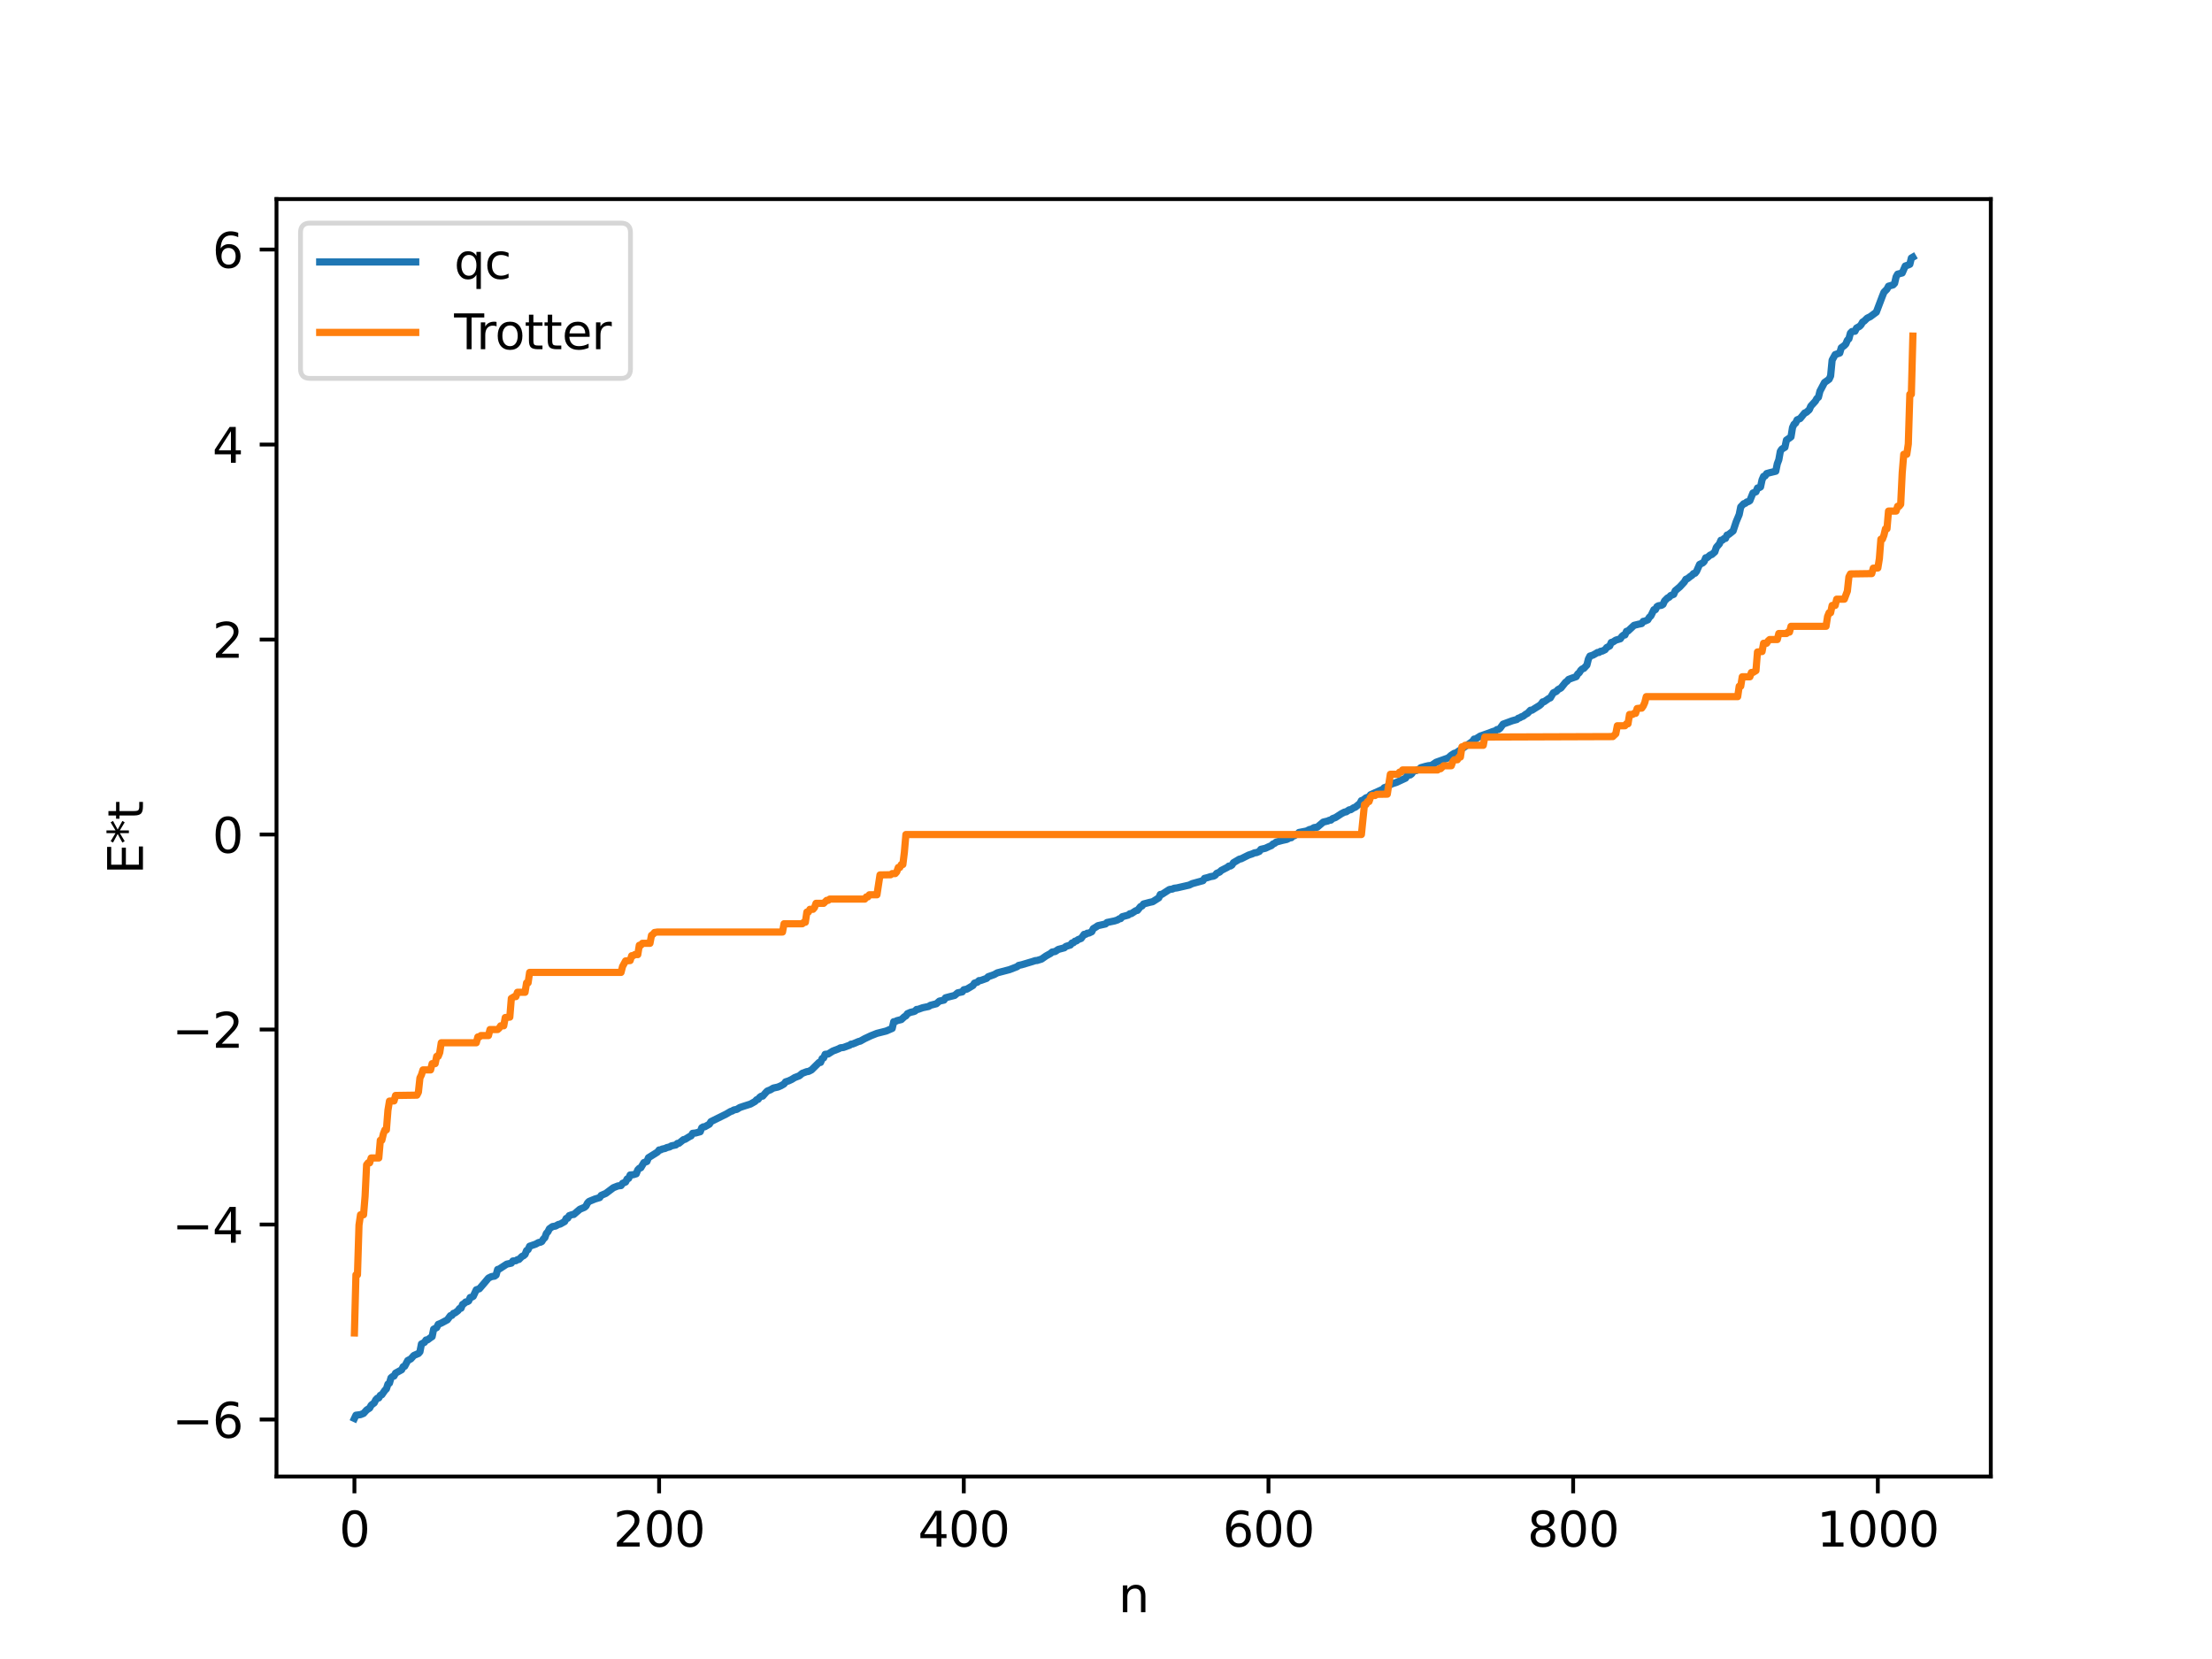 <?xml version="1.0" encoding="utf-8" standalone="no"?>
<!DOCTYPE svg PUBLIC "-//W3C//DTD SVG 1.1//EN"
  "http://www.w3.org/Graphics/SVG/1.1/DTD/svg11.dtd">
<svg xmlns:xlink="http://www.w3.org/1999/xlink" width="460.8pt" height="345.6pt" viewBox="0 0 460.8 345.6" xmlns="http://www.w3.org/2000/svg" version="1.1">
 <defs>
  <style type="text/css">*{stroke-linejoin: round; stroke-linecap: butt}</style>
 </defs>
 <g id="figure_1">
  <g id="patch_1">
   <path d="M 0 345.6 
L 460.8 345.6 
L 460.8 0 
L 0 0 
z
" style="fill: #ffffff"/>
  </g>
  <g id="axes_1">
   <g id="patch_2">
    <path d="M 57.6 307.584 
L 414.72 307.584 
L 414.72 41.472 
L 57.6 41.472 
z
" style="fill: #ffffff"/>
   </g>
   <g id="matplotlib.axis_1">
    <g id="xtick_1">
     <g id="line2d_1">
      <defs>
       <path id="mf8f2064a9c" d="M 0 0 
L 0 3.5 
" style="stroke: #000000; stroke-width: 0.8"/>
      </defs>
      <g>
       <use xlink:href="#mf8f2064a9c" x="73.833" y="307.584" style="stroke: #000000; stroke-width: 0.8"/>
      </g>
     </g>
     <g id="text_1">
      <!-- 0 -->
      <g transform="translate(70.651 322.182) scale(0.1 -0.1)">
       <defs>
        <path id="DejaVuSans-30" d="M 2034 4250 
Q 1547 4250 1301 3770 
Q 1056 3291 1056 2328 
Q 1056 1369 1301 889 
Q 1547 409 2034 409 
Q 2525 409 2770 889 
Q 3016 1369 3016 2328 
Q 3016 3291 2770 3770 
Q 2525 4250 2034 4250 
z
M 2034 4750 
Q 2819 4750 3233 4129 
Q 3647 3509 3647 2328 
Q 3647 1150 3233 529 
Q 2819 -91 2034 -91 
Q 1250 -91 836 529 
Q 422 1150 422 2328 
Q 422 3509 836 4129 
Q 1250 4750 2034 4750 
z
" transform="scale(0.016)"/>
       </defs>
       <use xlink:href="#DejaVuSans-30"/>
      </g>
     </g>
    </g>
    <g id="xtick_2">
     <g id="line2d_2">
      <g>
       <use xlink:href="#mf8f2064a9c" x="137.304" y="307.584" style="stroke: #000000; stroke-width: 0.8"/>
      </g>
     </g>
     <g id="text_2">
      <!-- 200 -->
      <g transform="translate(127.76 322.182) scale(0.1 -0.1)">
       <defs>
        <path id="DejaVuSans-32" d="M 1228 531 
L 3431 531 
L 3431 0 
L 469 0 
L 469 531 
Q 828 903 1448 1529 
Q 2069 2156 2228 2338 
Q 2531 2678 2651 2914 
Q 2772 3150 2772 3378 
Q 2772 3750 2511 3984 
Q 2250 4219 1831 4219 
Q 1534 4219 1204 4116 
Q 875 4013 500 3803 
L 500 4441 
Q 881 4594 1212 4672 
Q 1544 4750 1819 4750 
Q 2544 4750 2975 4387 
Q 3406 4025 3406 3419 
Q 3406 3131 3298 2873 
Q 3191 2616 2906 2266 
Q 2828 2175 2409 1742 
Q 1991 1309 1228 531 
z
" transform="scale(0.016)"/>
       </defs>
       <use xlink:href="#DejaVuSans-32"/>
       <use xlink:href="#DejaVuSans-30" x="63.623"/>
       <use xlink:href="#DejaVuSans-30" x="127.246"/>
      </g>
     </g>
    </g>
    <g id="xtick_3">
     <g id="line2d_3">
      <g>
       <use xlink:href="#mf8f2064a9c" x="200.775" y="307.584" style="stroke: #000000; stroke-width: 0.8"/>
      </g>
     </g>
     <g id="text_3">
      <!-- 400 -->
      <g transform="translate(191.231 322.182) scale(0.1 -0.1)">
       <defs>
        <path id="DejaVuSans-34" d="M 2419 4116 
L 825 1625 
L 2419 1625 
L 2419 4116 
z
M 2253 4666 
L 3047 4666 
L 3047 1625 
L 3713 1625 
L 3713 1100 
L 3047 1100 
L 3047 0 
L 2419 0 
L 2419 1100 
L 313 1100 
L 313 1709 
L 2253 4666 
z
" transform="scale(0.016)"/>
       </defs>
       <use xlink:href="#DejaVuSans-34"/>
       <use xlink:href="#DejaVuSans-30" x="63.623"/>
       <use xlink:href="#DejaVuSans-30" x="127.246"/>
      </g>
     </g>
    </g>
    <g id="xtick_4">
     <g id="line2d_4">
      <g>
       <use xlink:href="#mf8f2064a9c" x="264.246" y="307.584" style="stroke: #000000; stroke-width: 0.8"/>
      </g>
     </g>
     <g id="text_4">
      <!-- 600 -->
      <g transform="translate(254.702 322.182) scale(0.1 -0.1)">
       <defs>
        <path id="DejaVuSans-36" d="M 2113 2584 
Q 1688 2584 1439 2293 
Q 1191 2003 1191 1497 
Q 1191 994 1439 701 
Q 1688 409 2113 409 
Q 2538 409 2786 701 
Q 3034 994 3034 1497 
Q 3034 2003 2786 2293 
Q 2538 2584 2113 2584 
z
M 3366 4563 
L 3366 3988 
Q 3128 4100 2886 4159 
Q 2644 4219 2406 4219 
Q 1781 4219 1451 3797 
Q 1122 3375 1075 2522 
Q 1259 2794 1537 2939 
Q 1816 3084 2150 3084 
Q 2853 3084 3261 2657 
Q 3669 2231 3669 1497 
Q 3669 778 3244 343 
Q 2819 -91 2113 -91 
Q 1303 -91 875 529 
Q 447 1150 447 2328 
Q 447 3434 972 4092 
Q 1497 4750 2381 4750 
Q 2619 4750 2861 4703 
Q 3103 4656 3366 4563 
z
" transform="scale(0.016)"/>
       </defs>
       <use xlink:href="#DejaVuSans-36"/>
       <use xlink:href="#DejaVuSans-30" x="63.623"/>
       <use xlink:href="#DejaVuSans-30" x="127.246"/>
      </g>
     </g>
    </g>
    <g id="xtick_5">
     <g id="line2d_5">
      <g>
       <use xlink:href="#mf8f2064a9c" x="327.717" y="307.584" style="stroke: #000000; stroke-width: 0.8"/>
      </g>
     </g>
     <g id="text_5">
      <!-- 800 -->
      <g transform="translate(318.173 322.182) scale(0.1 -0.1)">
       <defs>
        <path id="DejaVuSans-38" d="M 2034 2216 
Q 1584 2216 1326 1975 
Q 1069 1734 1069 1313 
Q 1069 891 1326 650 
Q 1584 409 2034 409 
Q 2484 409 2743 651 
Q 3003 894 3003 1313 
Q 3003 1734 2745 1975 
Q 2488 2216 2034 2216 
z
M 1403 2484 
Q 997 2584 770 2862 
Q 544 3141 544 3541 
Q 544 4100 942 4425 
Q 1341 4750 2034 4750 
Q 2731 4750 3128 4425 
Q 3525 4100 3525 3541 
Q 3525 3141 3298 2862 
Q 3072 2584 2669 2484 
Q 3125 2378 3379 2068 
Q 3634 1759 3634 1313 
Q 3634 634 3220 271 
Q 2806 -91 2034 -91 
Q 1263 -91 848 271 
Q 434 634 434 1313 
Q 434 1759 690 2068 
Q 947 2378 1403 2484 
z
M 1172 3481 
Q 1172 3119 1398 2916 
Q 1625 2713 2034 2713 
Q 2441 2713 2670 2916 
Q 2900 3119 2900 3481 
Q 2900 3844 2670 4047 
Q 2441 4250 2034 4250 
Q 1625 4250 1398 4047 
Q 1172 3844 1172 3481 
z
" transform="scale(0.016)"/>
       </defs>
       <use xlink:href="#DejaVuSans-38"/>
       <use xlink:href="#DejaVuSans-30" x="63.623"/>
       <use xlink:href="#DejaVuSans-30" x="127.246"/>
      </g>
     </g>
    </g>
    <g id="xtick_6">
     <g id="line2d_6">
      <g>
       <use xlink:href="#mf8f2064a9c" x="391.188" y="307.584" style="stroke: #000000; stroke-width: 0.8"/>
      </g>
     </g>
     <g id="text_6">
      <!-- 1000 -->
      <g transform="translate(378.463 322.182) scale(0.1 -0.1)">
       <defs>
        <path id="DejaVuSans-31" d="M 794 531 
L 1825 531 
L 1825 4091 
L 703 3866 
L 703 4441 
L 1819 4666 
L 2450 4666 
L 2450 531 
L 3481 531 
L 3481 0 
L 794 0 
L 794 531 
z
" transform="scale(0.016)"/>
       </defs>
       <use xlink:href="#DejaVuSans-31"/>
       <use xlink:href="#DejaVuSans-30" x="63.623"/>
       <use xlink:href="#DejaVuSans-30" x="127.246"/>
       <use xlink:href="#DejaVuSans-30" x="190.869"/>
      </g>
     </g>
    </g>
    <g id="text_7">
     <!-- n -->
     <g transform="translate(232.991 335.861) scale(0.1 -0.1)">
      <defs>
       <path id="DejaVuSans-6e" d="M 3513 2113 
L 3513 0 
L 2938 0 
L 2938 2094 
Q 2938 2591 2744 2837 
Q 2550 3084 2163 3084 
Q 1697 3084 1428 2787 
Q 1159 2491 1159 1978 
L 1159 0 
L 581 0 
L 581 3500 
L 1159 3500 
L 1159 2956 
Q 1366 3272 1645 3428 
Q 1925 3584 2291 3584 
Q 2894 3584 3203 3211 
Q 3513 2838 3513 2113 
z
" transform="scale(0.016)"/>
      </defs>
      <use xlink:href="#DejaVuSans-6e"/>
     </g>
    </g>
   </g>
   <g id="matplotlib.axis_2">
    <g id="ytick_1">
     <g id="line2d_7">
      <defs>
       <path id="m4bbd920756" d="M 0 0 
L -3.5 0 
" style="stroke: #000000; stroke-width: 0.8"/>
      </defs>
      <g>
       <use xlink:href="#m4bbd920756" x="57.6" y="295.71" style="stroke: #000000; stroke-width: 0.8"/>
      </g>
     </g>
     <g id="text_8">
      <!-- −6 -->
      <g transform="translate(35.858 299.51) scale(0.1 -0.1)">
       <defs>
        <path id="DejaVuSans-2212" d="M 678 2272 
L 4684 2272 
L 4684 1741 
L 678 1741 
L 678 2272 
z
" transform="scale(0.016)"/>
       </defs>
       <use xlink:href="#DejaVuSans-2212"/>
       <use xlink:href="#DejaVuSans-36" x="83.789"/>
      </g>
     </g>
    </g>
    <g id="ytick_2">
     <g id="line2d_8">
      <g>
       <use xlink:href="#m4bbd920756" x="57.6" y="255.09" style="stroke: #000000; stroke-width: 0.8"/>
      </g>
     </g>
     <g id="text_9">
      <!-- −4 -->
      <g transform="translate(35.858 258.889) scale(0.1 -0.1)">
       <use xlink:href="#DejaVuSans-2212"/>
       <use xlink:href="#DejaVuSans-34" x="83.789"/>
      </g>
     </g>
    </g>
    <g id="ytick_3">
     <g id="line2d_9">
      <g>
       <use xlink:href="#m4bbd920756" x="57.6" y="214.469" style="stroke: #000000; stroke-width: 0.8"/>
      </g>
     </g>
     <g id="text_10">
      <!-- −2 -->
      <g transform="translate(35.858 218.269) scale(0.1 -0.1)">
       <use xlink:href="#DejaVuSans-2212"/>
       <use xlink:href="#DejaVuSans-32" x="83.789"/>
      </g>
     </g>
    </g>
    <g id="ytick_4">
     <g id="line2d_10">
      <g>
       <use xlink:href="#m4bbd920756" x="57.6" y="173.849" style="stroke: #000000; stroke-width: 0.8"/>
      </g>
     </g>
     <g id="text_11">
      <!-- 0 -->
      <g transform="translate(44.237 177.648) scale(0.1 -0.1)">
       <use xlink:href="#DejaVuSans-30"/>
      </g>
     </g>
    </g>
    <g id="ytick_5">
     <g id="line2d_11">
      <g>
       <use xlink:href="#m4bbd920756" x="57.6" y="133.228" style="stroke: #000000; stroke-width: 0.8"/>
      </g>
     </g>
     <g id="text_12">
      <!-- 2 -->
      <g transform="translate(44.237 137.028) scale(0.1 -0.1)">
       <use xlink:href="#DejaVuSans-32"/>
      </g>
     </g>
    </g>
    <g id="ytick_6">
     <g id="line2d_12">
      <g>
       <use xlink:href="#m4bbd920756" x="57.6" y="92.608" style="stroke: #000000; stroke-width: 0.8"/>
      </g>
     </g>
     <g id="text_13">
      <!-- 4 -->
      <g transform="translate(44.237 96.407) scale(0.1 -0.1)">
       <use xlink:href="#DejaVuSans-34"/>
      </g>
     </g>
    </g>
    <g id="ytick_7">
     <g id="line2d_13">
      <g>
       <use xlink:href="#m4bbd920756" x="57.6" y="51.988" style="stroke: #000000; stroke-width: 0.8"/>
      </g>
     </g>
     <g id="text_14">
      <!-- 6 -->
      <g transform="translate(44.237 55.787) scale(0.1 -0.1)">
       <use xlink:href="#DejaVuSans-36"/>
      </g>
     </g>
    </g>
    <g id="text_15">
     <!-- E*t -->
     <g transform="translate(29.778 182.148) rotate(-90) scale(0.1 -0.1)">
      <defs>
       <path id="DejaVuSans-45" d="M 628 4666 
L 3578 4666 
L 3578 4134 
L 1259 4134 
L 1259 2753 
L 3481 2753 
L 3481 2222 
L 1259 2222 
L 1259 531 
L 3634 531 
L 3634 0 
L 628 0 
L 628 4666 
z
" transform="scale(0.016)"/>
       <path id="DejaVuSans-2a" d="M 3009 3897 
L 1888 3291 
L 3009 2681 
L 2828 2375 
L 1778 3009 
L 1778 1831 
L 1422 1831 
L 1422 3009 
L 372 2375 
L 191 2681 
L 1313 3291 
L 191 3897 
L 372 4206 
L 1422 3572 
L 1422 4750 
L 1778 4750 
L 1778 3572 
L 2828 4206 
L 3009 3897 
z
" transform="scale(0.016)"/>
       <path id="DejaVuSans-74" d="M 1172 4494 
L 1172 3500 
L 2356 3500 
L 2356 3053 
L 1172 3053 
L 1172 1153 
Q 1172 725 1289 603 
Q 1406 481 1766 481 
L 2356 481 
L 2356 0 
L 1766 0 
Q 1100 0 847 248 
Q 594 497 594 1153 
L 594 3053 
L 172 3053 
L 172 3500 
L 594 3500 
L 594 4494 
L 1172 4494 
z
" transform="scale(0.016)"/>
      </defs>
      <use xlink:href="#DejaVuSans-45"/>
      <use xlink:href="#DejaVuSans-2a" x="63.184"/>
      <use xlink:href="#DejaVuSans-74" x="113.184"/>
     </g>
    </g>
   </g>
   <g id="line2d_14">
    <path d="M 73.833 295.488 
L 74.15 294.814 
L 75.102 294.692 
L 75.737 294.439 
L 76.372 293.732 
L 77.006 293.322 
L 77.324 292.724 
L 77.958 292.245 
L 78.276 291.61 
L 78.593 291.28 
L 78.91 291.223 
L 79.228 290.666 
L 79.545 290.549 
L 80.18 289.638 
L 80.497 289.324 
L 80.815 288.338 
L 81.132 288.135 
L 81.449 287.031 
L 81.767 286.761 
L 82.084 286.657 
L 82.401 286.046 
L 83.671 285.345 
L 83.988 284.709 
L 84.305 284.619 
L 84.94 283.423 
L 85.575 283.091 
L 86.21 282.374 
L 87.162 281.962 
L 87.479 281.598 
L 87.796 279.967 
L 88.431 279.633 
L 88.748 279.145 
L 89.066 279.119 
L 89.7 278.646 
L 90.018 278.445 
L 90.335 276.891 
L 90.97 276.565 
L 91.287 275.89 
L 91.922 275.626 
L 93.191 274.944 
L 93.826 274.077 
L 94.143 274.023 
L 94.461 273.595 
L 94.778 273.512 
L 95.413 273.029 
L 95.73 272.584 
L 96.048 272.526 
L 96.365 271.731 
L 96.682 271.559 
L 97 271.232 
L 97.317 271.198 
L 97.634 271.011 
L 97.952 270.288 
L 98.269 270.229 
L 98.586 270.044 
L 99.221 268.686 
L 99.856 268.477 
L 100.808 267.377 
L 101.76 266.245 
L 102.395 265.938 
L 103.029 265.84 
L 103.347 265.606 
L 103.664 264.456 
L 103.981 264.372 
L 105.568 263.34 
L 106.52 263.139 
L 106.838 262.688 
L 107.472 262.627 
L 107.79 262.404 
L 108.107 262.368 
L 108.742 261.726 
L 109.059 261.599 
L 109.377 261.314 
L 109.694 260.514 
L 110.011 260.318 
L 110.329 259.611 
L 111.598 259.174 
L 112.233 258.819 
L 112.55 258.798 
L 112.867 258.634 
L 113.185 258.124 
L 113.502 257.828 
L 113.82 256.939 
L 114.137 256.607 
L 114.454 255.975 
L 115.089 255.518 
L 115.724 255.411 
L 116.358 255.062 
L 116.676 255.011 
L 117.628 254.472 
L 117.945 253.827 
L 118.262 253.777 
L 118.58 253.239 
L 119.215 253.015 
L 119.532 252.992 
L 120.167 252.444 
L 120.801 251.907 
L 121.753 251.512 
L 122.071 251.241 
L 122.388 250.618 
L 122.705 250.283 
L 123.975 249.764 
L 124.927 249.479 
L 125.244 249.021 
L 126.196 248.613 
L 127.783 247.42 
L 128.735 247.047 
L 129.37 246.977 
L 129.687 246.513 
L 130.322 246.237 
L 130.639 245.603 
L 130.957 245.48 
L 131.274 244.769 
L 131.909 244.713 
L 132.543 244.523 
L 132.861 243.702 
L 133.178 243.379 
L 133.496 243.267 
L 134.13 242.189 
L 134.765 241.958 
L 135.082 241.178 
L 136.986 239.983 
L 137.304 239.559 
L 137.621 239.546 
L 137.939 239.374 
L 138.573 239.236 
L 138.891 239.07 
L 139.525 238.916 
L 139.843 238.71 
L 140.795 238.509 
L 141.112 238.193 
L 141.429 238.171 
L 142.381 237.408 
L 142.699 237.349 
L 143.651 236.763 
L 143.968 236.622 
L 144.286 236.093 
L 144.92 236.021 
L 145.872 235.761 
L 146.19 234.929 
L 146.507 234.745 
L 146.824 234.724 
L 147.777 234.184 
L 148.094 233.657 
L 151.267 232.087 
L 152.22 231.527 
L 152.537 231.451 
L 152.854 231.228 
L 153.489 231.104 
L 154.124 230.716 
L 154.758 230.499 
L 156.345 229.991 
L 157.297 229.451 
L 157.615 229.095 
L 157.932 229.012 
L 158.249 228.591 
L 158.567 228.364 
L 158.884 228.341 
L 159.519 227.614 
L 159.836 227.288 
L 160.471 227.036 
L 161.105 226.663 
L 162.058 226.452 
L 162.692 226.177 
L 163.327 225.812 
L 163.644 225.376 
L 164.279 225.169 
L 164.914 224.875 
L 165.548 224.48 
L 166.5 224.115 
L 167.135 223.588 
L 168.087 223.234 
L 168.405 223.208 
L 169.039 222.893 
L 170.626 221.323 
L 170.943 221.318 
L 171.261 220.521 
L 171.578 220.387 
L 171.896 219.637 
L 172.53 219.561 
L 173.482 218.958 
L 174.752 218.467 
L 175.069 218.279 
L 175.704 218.209 
L 176.656 217.853 
L 176.973 217.757 
L 177.291 217.519 
L 177.608 217.493 
L 178.877 216.96 
L 179.195 216.895 
L 180.147 216.365 
L 181.416 215.768 
L 182.686 215.265 
L 184.59 214.786 
L 185.859 214.24 
L 186.177 212.839 
L 186.494 212.826 
L 186.811 212.632 
L 187.763 212.392 
L 188.398 211.805 
L 188.715 211.628 
L 189.033 211.171 
L 189.667 210.89 
L 190.302 210.744 
L 190.62 210.626 
L 190.937 210.285 
L 191.254 210.27 
L 192.206 209.929 
L 192.841 209.795 
L 193.476 209.664 
L 193.793 209.43 
L 195.062 209.099 
L 195.697 208.547 
L 196.649 208.338 
L 196.967 207.859 
L 197.919 207.603 
L 198.871 207.365 
L 199.505 206.827 
L 200.458 206.627 
L 200.775 206.182 
L 201.41 206.057 
L 202.679 205.301 
L 202.996 204.804 
L 203.631 204.595 
L 203.948 204.274 
L 204.266 204.27 
L 205.535 203.812 
L 205.853 203.473 
L 207.122 203.018 
L 207.757 202.661 
L 210.296 201.995 
L 211.882 201.381 
L 212.2 201.115 
L 212.834 200.977 
L 215.056 200.315 
L 215.691 200.108 
L 216.008 200.096 
L 216.643 199.899 
L 216.96 199.805 
L 217.912 199.14 
L 218.864 198.61 
L 219.181 198.326 
L 219.816 198.218 
L 220.451 197.784 
L 221.72 197.447 
L 222.038 197.156 
L 222.99 196.86 
L 223.307 196.447 
L 223.624 196.379 
L 223.942 196.062 
L 224.259 196.006 
L 224.577 195.74 
L 225.211 195.5 
L 225.846 194.641 
L 226.163 194.633 
L 226.481 194.402 
L 226.798 194.396 
L 227.433 194.094 
L 227.75 193.452 
L 228.385 193.071 
L 228.702 192.839 
L 230.289 192.483 
L 230.606 192.173 
L 232.193 191.843 
L 232.828 191.635 
L 233.145 191.413 
L 233.462 191.36 
L 233.78 190.972 
L 235.049 190.623 
L 235.367 190.349 
L 235.684 190.319 
L 236.636 189.701 
L 236.953 189.65 
L 237.588 188.865 
L 237.905 188.734 
L 238.223 188.314 
L 239.492 187.979 
L 240.127 187.843 
L 241.396 187.039 
L 241.714 186.332 
L 242.031 186.318 
L 243.618 185.295 
L 244.253 185.205 
L 244.57 185.042 
L 245.205 184.961 
L 247.743 184.377 
L 248.378 184.069 
L 250.6 183.459 
L 250.917 182.979 
L 251.552 182.823 
L 252.186 182.617 
L 252.821 182.508 
L 253.139 182.341 
L 253.456 181.937 
L 254.091 181.662 
L 254.408 181.333 
L 255.677 180.685 
L 255.995 180.416 
L 256.312 180.406 
L 256.629 180.211 
L 256.947 179.716 
L 258.216 178.965 
L 258.534 178.913 
L 260.12 178.119 
L 260.755 177.915 
L 261.39 177.642 
L 261.707 177.626 
L 262.342 177.367 
L 262.659 176.928 
L 263.611 176.707 
L 264.246 176.409 
L 264.881 176.14 
L 265.198 175.809 
L 265.515 175.696 
L 265.833 175.427 
L 267.102 175.08 
L 268.054 174.87 
L 268.689 174.542 
L 269.006 174.511 
L 269.324 174.147 
L 269.641 174.103 
L 269.958 173.856 
L 270.276 173.785 
L 270.593 173.421 
L 272.18 173.115 
L 272.815 172.793 
L 273.132 172.755 
L 273.767 172.395 
L 274.401 172.32 
L 275.671 171.25 
L 276.623 171.025 
L 276.94 170.862 
L 277.258 170.845 
L 277.575 170.541 
L 278.21 170.307 
L 279.479 169.484 
L 280.114 169.162 
L 280.431 169.121 
L 281.066 168.703 
L 281.383 168.675 
L 282.018 168.259 
L 282.335 168.158 
L 283.287 167.372 
L 283.605 166.782 
L 283.922 166.696 
L 284.557 166.209 
L 285.191 165.993 
L 285.509 165.562 
L 288.048 164.429 
L 288.365 164.085 
L 288.682 164.004 
L 289.952 163.295 
L 290.904 162.989 
L 292.808 162.103 
L 293.125 161.619 
L 293.443 161.465 
L 293.76 161.44 
L 294.077 161.203 
L 294.395 160.721 
L 294.712 160.562 
L 295.029 160.53 
L 295.347 160.324 
L 295.664 160.272 
L 295.981 159.921 
L 296.934 159.654 
L 297.568 159.507 
L 298.203 159.45 
L 299.155 158.798 
L 301.694 157.889 
L 302.329 157.32 
L 302.963 156.909 
L 303.281 156.866 
L 306.772 154.43 
L 307.089 153.964 
L 307.406 153.942 
L 308.358 153.34 
L 310.262 152.672 
L 310.897 152.421 
L 311.532 152.223 
L 311.849 151.98 
L 312.167 151.953 
L 312.484 151.719 
L 313.119 150.853 
L 315.023 150.15 
L 315.658 149.974 
L 315.975 149.894 
L 316.292 149.616 
L 316.61 149.537 
L 316.927 149.318 
L 317.244 149.236 
L 317.879 148.762 
L 318.196 148.611 
L 318.831 147.95 
L 319.148 147.944 
L 319.783 147.536 
L 320.735 146.95 
L 321.053 146.665 
L 321.37 146.211 
L 321.687 146.172 
L 322.639 145.504 
L 322.957 145.385 
L 323.591 144.322 
L 324.226 144.035 
L 324.543 143.662 
L 325.178 143.319 
L 326.13 142.129 
L 326.448 141.909 
L 326.765 141.538 
L 327.4 141.294 
L 328.352 140.963 
L 328.669 140.403 
L 328.986 140.144 
L 329.304 139.637 
L 329.621 139.344 
L 329.939 139.238 
L 330.573 138.559 
L 330.891 137.297 
L 331.208 136.671 
L 331.843 136.471 
L 332.477 136.118 
L 332.795 135.918 
L 333.112 135.915 
L 333.429 135.678 
L 333.747 135.647 
L 334.381 135.334 
L 334.699 134.898 
L 335.334 134.565 
L 335.651 133.834 
L 335.968 133.765 
L 336.603 133.35 
L 337.555 133.066 
L 337.872 132.579 
L 338.19 132.316 
L 338.507 132.276 
L 338.824 131.513 
L 339.142 131.449 
L 340.411 130.264 
L 341.363 130.029 
L 341.998 129.9 
L 342.315 129.441 
L 342.633 129.395 
L 343.267 129.126 
L 343.585 128.59 
L 343.902 128.313 
L 344.537 127.01 
L 344.854 127.002 
L 345.172 126.376 
L 345.489 126.188 
L 346.124 126.098 
L 346.441 125.896 
L 346.758 125.188 
L 347.393 124.553 
L 347.71 124.42 
L 348.028 124.065 
L 348.662 123.814 
L 348.98 123.063 
L 349.932 122.261 
L 350.884 121.226 
L 351.201 120.673 
L 351.519 120.558 
L 352.153 120.054 
L 352.471 119.85 
L 352.788 119.486 
L 353.105 119.421 
L 353.423 119.016 
L 354.058 117.574 
L 354.692 117.277 
L 355.01 116.965 
L 355.327 116.198 
L 355.644 116.16 
L 356.279 115.613 
L 356.596 115.524 
L 357.231 114.967 
L 357.548 114.021 
L 358.183 113.293 
L 358.5 112.544 
L 358.818 112.527 
L 359.135 112.199 
L 359.453 112.164 
L 359.77 111.463 
L 360.087 111.362 
L 361.039 110.606 
L 361.674 108.697 
L 362.309 107.178 
L 362.626 105.599 
L 363.261 104.924 
L 363.578 104.852 
L 363.896 104.567 
L 364.213 104.501 
L 364.53 104.293 
L 365.165 102.703 
L 365.8 102.448 
L 366.117 101.659 
L 366.434 101.621 
L 366.752 101.437 
L 367.069 99.962 
L 367.386 99.236 
L 367.704 99.148 
L 368.021 98.654 
L 368.656 98.474 
L 369.925 98.165 
L 370.243 96.61 
L 370.56 95.777 
L 370.877 94.012 
L 371.195 93.549 
L 371.829 93.178 
L 372.147 91.677 
L 372.781 91.243 
L 373.099 91.002 
L 373.416 89.053 
L 373.734 88.379 
L 374.051 88.141 
L 374.368 87.462 
L 375.003 87.187 
L 375.955 86.023 
L 376.272 85.912 
L 376.907 85.348 
L 377.224 84.606 
L 378.177 83.566 
L 378.494 83.003 
L 378.811 82.754 
L 379.129 81.486 
L 380.081 79.68 
L 381.033 79.004 
L 381.35 78.329 
L 381.667 75.023 
L 382.302 73.869 
L 383.254 73.539 
L 383.572 72.443 
L 384.206 71.984 
L 384.524 71.652 
L 384.841 70.872 
L 385.158 70.58 
L 385.476 69.397 
L 385.793 69.066 
L 386.428 69.003 
L 386.745 68.333 
L 387.38 67.983 
L 387.697 67.651 
L 388.015 67.085 
L 388.332 66.899 
L 388.967 66.279 
L 389.601 65.97 
L 390.871 65.029 
L 392.14 61.68 
L 392.458 60.881 
L 393.092 60.233 
L 393.41 59.62 
L 394.362 59.348 
L 394.679 59.016 
L 394.996 57.67 
L 395.314 57.108 
L 396.266 56.865 
L 396.9 55.413 
L 397.535 55.192 
L 397.853 55.053 
L 398.17 53.752 
L 398.487 53.568 
L 398.487 53.568 
" clip-path="url(#pd289a9f20d)" style="fill: none; stroke: #1f77b4; stroke-width: 1.5; stroke-linecap: square"/>
   </g>
   <g id="line2d_15">
    <path d="M 73.833 277.683 
L 74.15 265.567 
L 74.467 265.567 
L 74.785 255.21 
L 75.102 253.059 
L 75.737 253.059 
L 76.054 249.183 
L 76.372 242.642 
L 76.689 242.24 
L 77.006 242.24 
L 77.324 241.228 
L 78.91 241.228 
L 79.228 237.537 
L 79.545 237.537 
L 79.862 236.201 
L 80.18 235.376 
L 80.497 235.376 
L 80.815 231.295 
L 81.132 229.374 
L 82.084 229.341 
L 82.401 228.204 
L 86.844 228.139 
L 87.162 227.517 
L 87.479 224.56 
L 87.796 223.906 
L 88.114 222.882 
L 89.7 222.882 
L 90.018 221.574 
L 90.653 221.574 
L 90.97 220.055 
L 91.287 220.055 
L 91.605 219.263 
L 91.922 217.227 
L 99.221 217.227 
L 99.539 216.014 
L 99.856 216.014 
L 100.173 215.727 
L 101.76 215.727 
L 102.077 214.469 
L 103.664 214.469 
L 103.981 214.186 
L 104.299 213.696 
L 104.934 213.696 
L 105.251 211.971 
L 106.203 211.884 
L 106.52 207.992 
L 107.155 207.608 
L 107.472 207.608 
L 107.79 206.712 
L 109.377 206.712 
L 109.694 204.745 
L 110.011 204.745 
L 110.329 202.572 
L 129.37 202.572 
L 129.687 201.337 
L 130.322 200.176 
L 131.274 200.102 
L 131.591 199.092 
L 131.909 199.092 
L 132.226 198.861 
L 132.861 198.861 
L 133.178 196.917 
L 133.496 196.917 
L 133.813 196.51 
L 135.4 196.51 
L 135.717 194.852 
L 136.034 194.628 
L 136.352 194.254 
L 136.986 194.159 
L 163.01 194.159 
L 163.327 192.438 
L 167.135 192.438 
L 167.453 192.124 
L 167.77 192.124 
L 168.087 189.994 
L 168.405 189.994 
L 168.722 189.425 
L 169.357 189.425 
L 169.674 189.059 
L 169.991 188.18 
L 171.578 188.18 
L 172.213 187.56 
L 172.53 187.56 
L 172.848 187.298 
L 180.147 187.298 
L 180.464 186.845 
L 180.781 186.845 
L 181.099 186.401 
L 182.686 186.401 
L 183.32 182.262 
L 185.542 182.225 
L 185.859 181.984 
L 186.494 181.984 
L 186.811 181.621 
L 187.129 180.711 
L 187.446 180.711 
L 187.763 180.094 
L 188.081 180.094 
L 188.398 177.52 
L 188.715 173.849 
L 283.605 173.849 
L 284.239 167.604 
L 284.557 167.604 
L 284.874 166.987 
L 285.191 166.987 
L 285.509 166.077 
L 285.826 165.714 
L 286.461 165.714 
L 286.778 165.473 
L 289 165.436 
L 289.634 161.297 
L 291.221 161.297 
L 291.539 160.853 
L 291.856 160.853 
L 292.173 160.4 
L 299.472 160.4 
L 299.79 160.138 
L 300.107 160.138 
L 300.742 159.518 
L 302.329 159.518 
L 302.646 158.639 
L 302.963 158.273 
L 303.598 158.273 
L 303.915 157.704 
L 304.233 157.704 
L 304.55 155.574 
L 304.867 155.574 
L 305.185 155.26 
L 308.993 155.26 
L 309.31 153.539 
L 335.968 153.444 
L 336.603 152.846 
L 336.92 151.188 
L 338.507 151.188 
L 338.824 150.781 
L 339.142 150.781 
L 339.459 148.837 
L 340.094 148.837 
L 340.411 148.606 
L 340.729 148.606 
L 341.046 147.596 
L 341.681 147.522 
L 341.998 147.522 
L 342.315 147.072 
L 342.633 146.361 
L 342.95 145.126 
L 361.991 145.126 
L 362.309 142.953 
L 362.626 142.953 
L 362.943 140.986 
L 364.53 140.986 
L 364.848 140.09 
L 365.165 140.09 
L 365.8 139.706 
L 366.117 135.814 
L 367.069 135.727 
L 367.386 134.002 
L 368.021 134.002 
L 368.339 133.512 
L 368.656 133.228 
L 370.243 133.228 
L 370.56 131.971 
L 372.147 131.971 
L 372.464 131.684 
L 372.781 131.684 
L 373.099 130.471 
L 380.398 130.471 
L 380.715 128.435 
L 381.033 127.643 
L 381.35 127.643 
L 381.667 126.124 
L 382.302 126.124 
L 382.62 124.816 
L 384.206 124.816 
L 384.841 123.138 
L 385.158 120.181 
L 385.476 119.559 
L 389.919 119.494 
L 390.236 118.357 
L 391.188 118.324 
L 391.505 116.403 
L 391.823 112.322 
L 392.14 112.322 
L 392.458 111.497 
L 392.775 110.161 
L 393.092 110.161 
L 393.41 106.47 
L 394.996 106.47 
L 395.314 105.458 
L 395.631 105.458 
L 395.948 105.056 
L 396.266 98.515 
L 396.583 94.639 
L 397.218 94.639 
L 397.535 92.488 
L 397.853 82.131 
L 398.17 82.131 
L 398.487 70.015 
L 398.487 70.015 
" clip-path="url(#pd289a9f20d)" style="fill: none; stroke: #ff7f0e; stroke-width: 1.5; stroke-linecap: square"/>
   </g>
   <g id="patch_3">
    <path d="M 57.6 307.584 
L 57.6 41.472 
" style="fill: none; stroke: #000000; stroke-width: 0.8; stroke-linejoin: miter; stroke-linecap: square"/>
   </g>
   <g id="patch_4">
    <path d="M 414.72 307.584 
L 414.72 41.472 
" style="fill: none; stroke: #000000; stroke-width: 0.8; stroke-linejoin: miter; stroke-linecap: square"/>
   </g>
   <g id="patch_5">
    <path d="M 57.6 307.584 
L 414.72 307.584 
" style="fill: none; stroke: #000000; stroke-width: 0.8; stroke-linejoin: miter; stroke-linecap: square"/>
   </g>
   <g id="patch_6">
    <path d="M 57.6 41.472 
L 414.72 41.472 
" style="fill: none; stroke: #000000; stroke-width: 0.8; stroke-linejoin: miter; stroke-linecap: square"/>
   </g>
   <g id="legend_1">
    <g id="patch_7">
     <path d="M 64.6 78.828 
L 129.342 78.828 
Q 131.342 78.828 131.342 76.828 
L 131.342 48.472 
Q 131.342 46.472 129.342 46.472 
L 64.6 46.472 
Q 62.6 46.472 62.6 48.472 
L 62.6 76.828 
Q 62.6 78.828 64.6 78.828 
z
" style="fill: #ffffff; opacity: 0.8; stroke: #cccccc; stroke-linejoin: miter"/>
    </g>
    <g id="line2d_16">
     <path d="M 66.6 54.57 
L 76.6 54.57 
L 86.6 54.57 
" style="fill: none; stroke: #1f77b4; stroke-width: 1.5; stroke-linecap: square"/>
    </g>
    <g id="text_16">
     <!-- qc -->
     <g transform="translate(94.6 58.07) scale(0.1 -0.1)">
      <defs>
       <path id="DejaVuSans-71" d="M 947 1747 
Q 947 1113 1208 752 
Q 1469 391 1925 391 
Q 2381 391 2643 752 
Q 2906 1113 2906 1747 
Q 2906 2381 2643 2742 
Q 2381 3103 1925 3103 
Q 1469 3103 1208 2742 
Q 947 2381 947 1747 
z
M 2906 525 
Q 2725 213 2448 61 
Q 2172 -91 1784 -91 
Q 1150 -91 751 415 
Q 353 922 353 1747 
Q 353 2572 751 3078 
Q 1150 3584 1784 3584 
Q 2172 3584 2448 3432 
Q 2725 3281 2906 2969 
L 2906 3500 
L 3481 3500 
L 3481 -1331 
L 2906 -1331 
L 2906 525 
z
" transform="scale(0.016)"/>
       <path id="DejaVuSans-63" d="M 3122 3366 
L 3122 2828 
Q 2878 2963 2633 3030 
Q 2388 3097 2138 3097 
Q 1578 3097 1268 2742 
Q 959 2388 959 1747 
Q 959 1106 1268 751 
Q 1578 397 2138 397 
Q 2388 397 2633 464 
Q 2878 531 3122 666 
L 3122 134 
Q 2881 22 2623 -34 
Q 2366 -91 2075 -91 
Q 1284 -91 818 406 
Q 353 903 353 1747 
Q 353 2603 823 3093 
Q 1294 3584 2113 3584 
Q 2378 3584 2631 3529 
Q 2884 3475 3122 3366 
z
" transform="scale(0.016)"/>
      </defs>
      <use xlink:href="#DejaVuSans-71"/>
      <use xlink:href="#DejaVuSans-63" x="63.477"/>
     </g>
    </g>
    <g id="line2d_17">
     <path d="M 66.6 69.249 
L 76.6 69.249 
L 86.6 69.249 
" style="fill: none; stroke: #ff7f0e; stroke-width: 1.5; stroke-linecap: square"/>
    </g>
    <g id="text_17">
     <!-- Trotter -->
     <g transform="translate(94.6 72.749) scale(0.1 -0.1)">
      <defs>
       <path id="DejaVuSans-54" d="M -19 4666 
L 3928 4666 
L 3928 4134 
L 2272 4134 
L 2272 0 
L 1638 0 
L 1638 4134 
L -19 4134 
L -19 4666 
z
" transform="scale(0.016)"/>
       <path id="DejaVuSans-72" d="M 2631 2963 
Q 2534 3019 2420 3045 
Q 2306 3072 2169 3072 
Q 1681 3072 1420 2755 
Q 1159 2438 1159 1844 
L 1159 0 
L 581 0 
L 581 3500 
L 1159 3500 
L 1159 2956 
Q 1341 3275 1631 3429 
Q 1922 3584 2338 3584 
Q 2397 3584 2469 3576 
Q 2541 3569 2628 3553 
L 2631 2963 
z
" transform="scale(0.016)"/>
       <path id="DejaVuSans-6f" d="M 1959 3097 
Q 1497 3097 1228 2736 
Q 959 2375 959 1747 
Q 959 1119 1226 758 
Q 1494 397 1959 397 
Q 2419 397 2687 759 
Q 2956 1122 2956 1747 
Q 2956 2369 2687 2733 
Q 2419 3097 1959 3097 
z
M 1959 3584 
Q 2709 3584 3137 3096 
Q 3566 2609 3566 1747 
Q 3566 888 3137 398 
Q 2709 -91 1959 -91 
Q 1206 -91 779 398 
Q 353 888 353 1747 
Q 353 2609 779 3096 
Q 1206 3584 1959 3584 
z
" transform="scale(0.016)"/>
       <path id="DejaVuSans-65" d="M 3597 1894 
L 3597 1613 
L 953 1613 
Q 991 1019 1311 708 
Q 1631 397 2203 397 
Q 2534 397 2845 478 
Q 3156 559 3463 722 
L 3463 178 
Q 3153 47 2828 -22 
Q 2503 -91 2169 -91 
Q 1331 -91 842 396 
Q 353 884 353 1716 
Q 353 2575 817 3079 
Q 1281 3584 2069 3584 
Q 2775 3584 3186 3129 
Q 3597 2675 3597 1894 
z
M 3022 2063 
Q 3016 2534 2758 2815 
Q 2500 3097 2075 3097 
Q 1594 3097 1305 2825 
Q 1016 2553 972 2059 
L 3022 2063 
z
" transform="scale(0.016)"/>
      </defs>
      <use xlink:href="#DejaVuSans-54"/>
      <use xlink:href="#DejaVuSans-72" x="46.334"/>
      <use xlink:href="#DejaVuSans-6f" x="85.197"/>
      <use xlink:href="#DejaVuSans-74" x="146.379"/>
      <use xlink:href="#DejaVuSans-74" x="185.588"/>
      <use xlink:href="#DejaVuSans-65" x="224.797"/>
      <use xlink:href="#DejaVuSans-72" x="286.32"/>
     </g>
    </g>
   </g>
  </g>
 </g>
 <defs>
  <clipPath id="pd289a9f20d">
   <rect x="57.6" y="41.472" width="357.12" height="266.112"/>
  </clipPath>
 </defs>
</svg>
